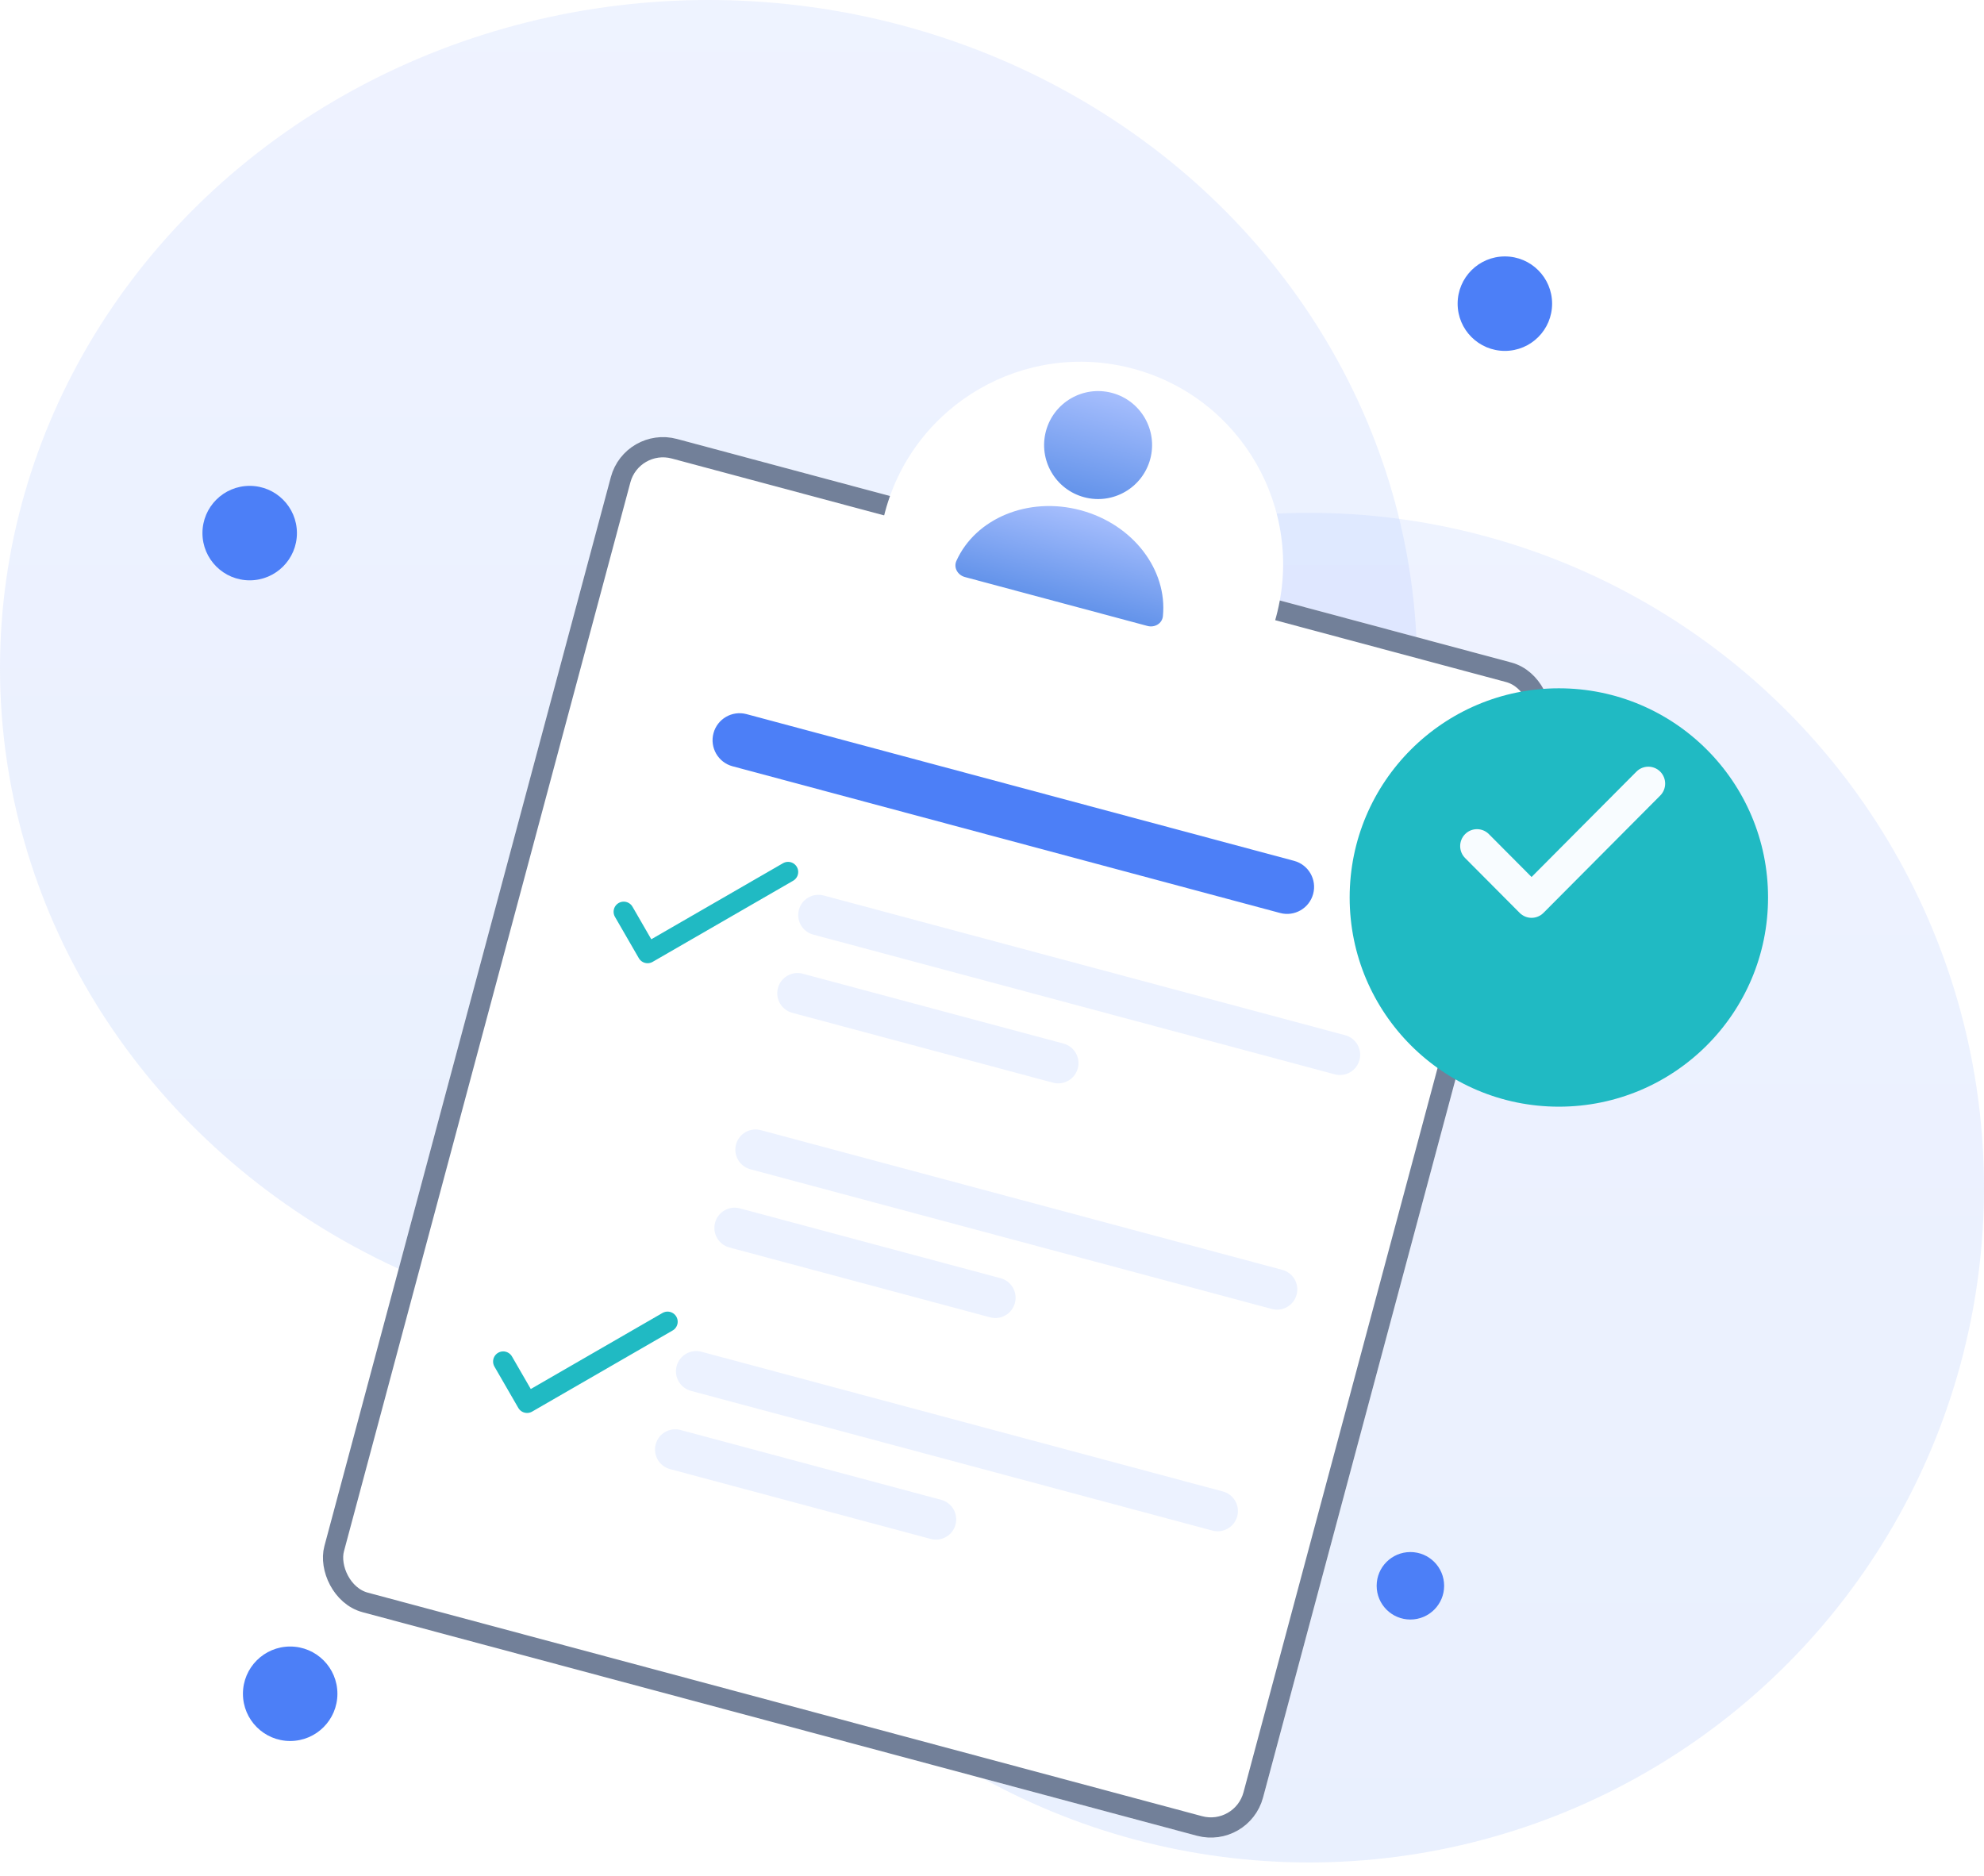 <svg width="147" height="139" viewBox="0 0 147 139" fill="none" xmlns="http://www.w3.org/2000/svg">
<ellipse opacity="0.2" cx="52.5" cy="49.5" rx="52.5" ry="49.5" fill="url(#paint0_linear)"/>
<circle opacity="0.2" cx="97" cy="88" r="50" fill="url(#paint1_linear)"/>
<circle cx="18.5" cy="39.5" r="3.5" fill="#4C7FF7"/>
<circle cx="21.5" cy="125.5" r="3.5" fill="#4C7FF7"/>
<circle cx="104.5" cy="117.5" r="2.5" fill="#4C7FF7"/>
<circle cx="111.5" cy="22.5" r="3.5" fill="#4C7FF7"/>
<g filter="url(#filter0_d)">
<rect x="45.294" y="28.489" width="72" height="90" rx="4" transform="rotate(15 45.294 28.489)" fill="white"/>
<rect x="45.824" y="29.407" width="70.5" height="88.5" rx="3.25" transform="rotate(15 45.824 29.407)" stroke="#728099" stroke-width="1.5"/>
</g>
<g filter="url(#filter1_d)">
<circle cx="80.067" cy="37.806" r="15" transform="rotate(15 80.067 37.806)" fill="white"/>
</g>
<circle cx="81.361" cy="32.977" r="4" transform="rotate(15 81.361 32.977)" fill="url(#paint2_linear)"/>
<path d="M86.163 45.656C86.108 46.205 85.552 46.523 85.018 46.38C83.7 46.027 81.166 45.348 78.255 44.568C75.345 43.788 72.811 43.109 71.493 42.756C70.959 42.613 70.637 42.06 70.863 41.556C72.276 38.42 76.173 36.763 80.067 37.806C83.962 38.85 86.508 42.234 86.163 45.656Z" fill="url(#paint3_linear)"/>
<path d="M55.313 52.914C54.246 52.629 53.15 53.262 52.864 54.329C52.578 55.396 53.211 56.492 54.278 56.778L55.313 52.914ZM94.847 67.649C95.914 67.934 97.01 67.301 97.296 66.234C97.582 65.167 96.949 64.071 95.882 63.785L94.847 67.649ZM54.278 56.778L94.847 67.649L95.882 63.785L55.313 52.914L54.278 56.778Z" fill="#4C7FF7"/>
<path d="M61.03 66.352C60.23 66.138 59.408 66.612 59.193 67.413C58.979 68.213 59.454 69.035 60.254 69.25L61.03 66.352ZM98.891 79.602C99.691 79.817 100.514 79.342 100.728 78.542C100.942 77.742 100.468 76.919 99.667 76.705L98.891 79.602ZM60.254 69.25L98.891 79.602L99.667 76.705L61.03 66.352L60.254 69.25Z" fill="#ECF2FF"/>
<path d="M56.371 83.739C55.571 83.524 54.749 83.999 54.534 84.799C54.32 85.6 54.795 86.422 55.595 86.636L56.371 83.739ZM94.232 96.989C95.032 97.204 95.855 96.729 96.069 95.928C96.284 95.128 95.809 94.306 95.008 94.091L94.232 96.989ZM55.595 86.636L94.232 96.989L95.008 94.091L56.371 83.739L55.595 86.636Z" fill="#ECF2FF"/>
<path d="M51.972 100.159C51.171 99.945 50.349 100.42 50.135 101.22C49.92 102.02 50.395 102.843 51.195 103.057L51.972 100.159ZM89.832 113.41C90.632 113.624 91.455 113.149 91.669 112.349C91.884 111.549 91.409 110.727 90.609 110.512L89.832 113.41ZM51.195 103.057L89.832 113.41L90.609 110.512L51.972 100.159L51.195 103.057Z" fill="#ECF2FF"/>
<path d="M59.477 72.147C58.677 71.933 57.855 72.408 57.64 73.208C57.426 74.008 57.901 74.831 58.701 75.045L59.477 72.147ZM78.019 80.222C78.82 80.436 79.642 79.961 79.856 79.161C80.071 78.361 79.596 77.538 78.796 77.324L78.019 80.222ZM58.701 75.045L78.019 80.222L78.796 77.324L59.477 72.147L58.701 75.045Z" fill="#ECF2FF"/>
<path d="M54.819 89.534C54.018 89.32 53.196 89.795 52.981 90.595C52.767 91.395 53.242 92.218 54.042 92.432L54.819 89.534ZM73.361 97.608C74.161 97.823 74.983 97.348 75.198 96.548C75.412 95.747 74.937 94.925 74.137 94.71L73.361 97.608ZM54.042 92.432L73.361 97.608L74.137 94.71L54.819 89.534L54.042 92.432Z" fill="#ECF2FF"/>
<path d="M50.419 105.955C49.618 105.741 48.796 106.215 48.582 107.016C48.367 107.816 48.842 108.638 49.642 108.853L50.419 105.955ZM68.961 114.029C69.761 114.243 70.584 113.769 70.798 112.968C71.012 112.168 70.537 111.346 69.737 111.131L68.961 114.029ZM49.642 108.853L68.961 114.029L69.737 111.131L50.419 105.955L49.642 108.853Z" fill="#ECF2FF"/>
<mask id="path-19-inside-1" fill="white">
<rect x="43.773" y="61.21" width="12" height="12" rx="1" transform="rotate(15 43.773 61.21)"/>
</mask>
<rect x="43.773" y="61.21" width="12" height="12" rx="1" transform="rotate(15 43.773 61.21)" stroke="#ECF2FF" stroke-width="3" mask="url(#path-19-inside-1)"/>
<mask id="path-20-inside-2" fill="white">
<rect x="39.114" y="78.597" width="12" height="12" rx="1" transform="rotate(15 39.114 78.597)"/>
</mask>
<rect x="39.114" y="78.597" width="12" height="12" rx="1" transform="rotate(15 39.114 78.597)" stroke="#ECF2FF" stroke-width="3" mask="url(#path-20-inside-2)"/>
<mask id="path-21-inside-3" fill="white">
<rect x="34.714" y="95.018" width="12" height="12" rx="1" transform="rotate(15 34.714 95.018)"/>
</mask>
<rect x="34.714" y="95.018" width="12" height="12" rx="1" transform="rotate(15 34.714 95.018)" stroke="#ECF2FF" stroke-width="3" mask="url(#path-21-inside-3)"/>
<path d="M46.213 67.558L47.981 70.62L58.391 64.61" stroke="#20BAC3" stroke-width="1.5" stroke-linecap="round" stroke-linejoin="round"/>
<path d="M37.284 100.883L39.052 103.944L49.462 97.934" stroke="#20BAC3" stroke-width="1.5" stroke-linecap="round" stroke-linejoin="round"/>
<g filter="url(#filter2_d)">
<circle cx="115.5" cy="62.5" r="15.5" fill="#20BAC3"/>
</g>
<path d="M123.011 58.947C123.498 58.458 123.498 57.665 123.011 57.175C122.524 56.686 121.734 56.686 121.247 57.175L123.011 58.947ZM113.478 66.754L112.596 67.64C112.83 67.875 113.147 68.007 113.478 68.007C113.809 68.007 114.126 67.875 114.36 67.64L113.478 66.754ZM110.316 61.805C109.83 61.315 109.04 61.315 108.553 61.805C108.066 62.294 108.066 63.087 108.553 63.577L110.316 61.805ZM121.247 57.175L112.596 65.868L114.36 67.64L123.011 58.947L121.247 57.175ZM114.36 65.868L110.316 61.805L108.553 63.577L112.596 67.64L114.36 65.868Z" fill="#F8FCFF"/>
<defs>
<filter id="filter0_d" x="22" y="28.489" width="94.84" height="109.568" filterUnits="userSpaceOnUse" color-interpolation-filters="sRGB">
<feFlood flood-opacity="0" result="BackgroundImageFix"/>
<feColorMatrix in="SourceAlpha" type="matrix" values="0 0 0 0 0 0 0 0 0 0 0 0 0 0 0 0 0 0 127 0"/>
<feOffset dx="1" dy="3"/>
<feGaussianBlur stdDeviation="0.5"/>
<feColorMatrix type="matrix" values="0 0 0 0 0 0 0 0 0 0 0 0 0 0 0 0 0 0 0.08 0"/>
<feBlend mode="normal" in2="BackgroundImageFix" result="effect1_dropShadow"/>
<feBlend mode="normal" in="SourceGraphic" in2="effect1_dropShadow" result="shape"/>
</filter>
<filter id="filter1_d" x="57.696" y="19.435" width="44.742" height="44.742" filterUnits="userSpaceOnUse" color-interpolation-filters="sRGB">
<feFlood flood-opacity="0" result="BackgroundImageFix"/>
<feColorMatrix in="SourceAlpha" type="matrix" values="0 0 0 0 0 0 0 0 0 0 0 0 0 0 0 0 0 0 127 0"/>
<feOffset dy="4"/>
<feGaussianBlur stdDeviation="2"/>
<feColorMatrix type="matrix" values="0 0 0 0 0.69 0 0 0 0 0.795 0 0 0 0 0.992 0 0 0 0.53 0"/>
<feBlend mode="normal" in2="BackgroundImageFix" result="effect1_dropShadow"/>
<feBlend mode="normal" in="SourceGraphic" in2="effect1_dropShadow" result="shape"/>
</filter>
<filter id="filter2_d" x="96" y="47" width="39" height="39" filterUnits="userSpaceOnUse" color-interpolation-filters="sRGB">
<feFlood flood-opacity="0" result="BackgroundImageFix"/>
<feColorMatrix in="SourceAlpha" type="matrix" values="0 0 0 0 0 0 0 0 0 0 0 0 0 0 0 0 0 0 127 0"/>
<feOffset dy="4"/>
<feGaussianBlur stdDeviation="2"/>
<feColorMatrix type="matrix" values="0 0 0 0 0.69 0 0 0 0 0.795 0 0 0 0 0.992 0 0 0 0.53 0"/>
<feBlend mode="normal" in2="BackgroundImageFix" result="effect1_dropShadow"/>
<feBlend mode="normal" in="SourceGraphic" in2="effect1_dropShadow" result="shape"/>
</filter>
<linearGradient id="paint0_linear" x1="52.5" y1="0" x2="52.5" y2="99" gradientUnits="userSpaceOnUse">
<stop stop-color="#AAC1FD"/>
<stop offset="1" stop-color="#92B4FC"/>
</linearGradient>
<linearGradient id="paint1_linear" x1="97" y1="38" x2="97" y2="138" gradientUnits="userSpaceOnUse">
<stop stop-color="#AAC1FD"/>
<stop offset="1" stop-color="#92B4FC"/>
</linearGradient>
<linearGradient id="paint2_linear" x1="81.361" y1="28.977" x2="81.361" y2="36.977" gradientUnits="userSpaceOnUse">
<stop stop-color="#A6BEFD"/>
<stop offset="1" stop-color="#6393EA"/>
</linearGradient>
<linearGradient id="paint3_linear" x1="80.067" y1="37.806" x2="78.255" y2="44.568" gradientUnits="userSpaceOnUse">
<stop stop-color="#A6BEFD"/>
<stop offset="1" stop-color="#6393EA"/>
</linearGradient>
</defs>
</svg>
